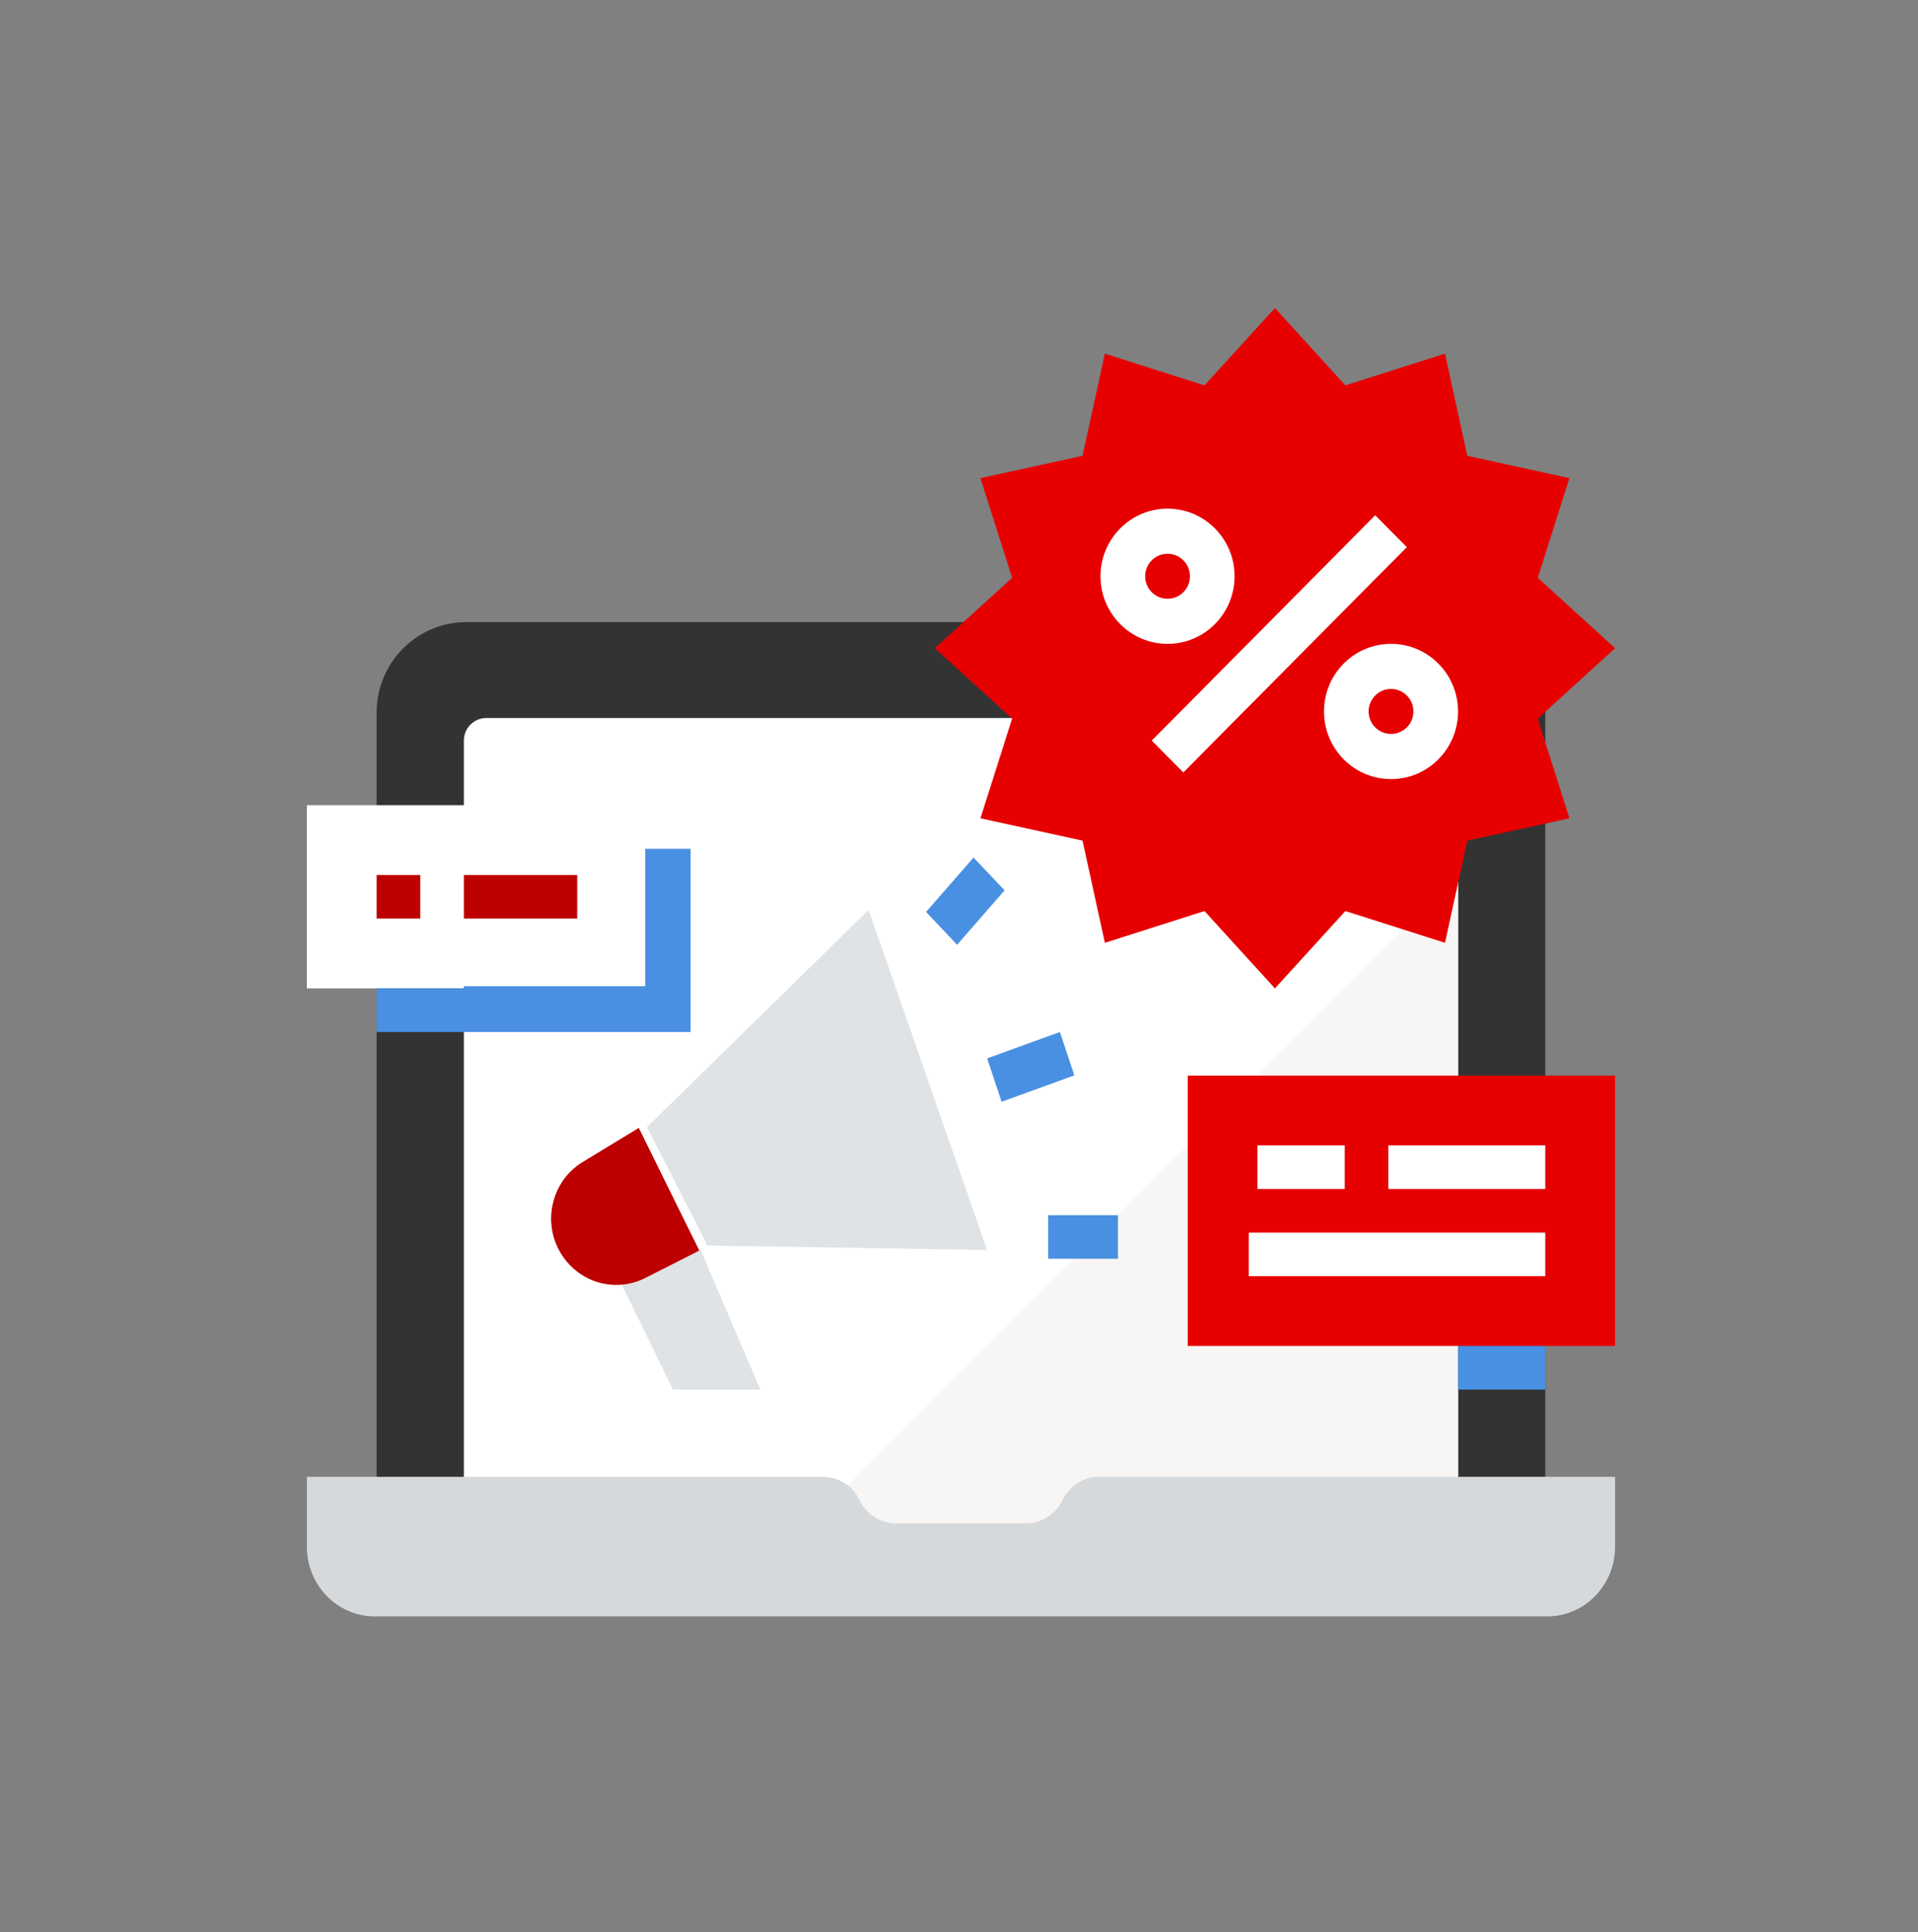 <svg xmlns="http://www.w3.org/2000/svg" width="138" height="139" viewBox="0 0 138 139">
    <rect x="0" y="0" width="138" height="139" fill="#808080" stroke="none"/>
    <g fill="none">
        <path fill="#333" d="M82.635 22.59H11.488c-3.572 0-6.468 2.916-6.468 6.513v61.882h84.083V29.103c0-3.597-2.896-6.514-6.468-6.514z" transform="translate(22.08 22.163)"/>
        <path fill="#FFF" d="M79.576 29.492H12.92c-.897 0-1.625.726-1.625 1.62v56.736h71.533V32.734c0-1.79-1.456-3.242-3.252-3.242z" transform="translate(22.08 22.163)"/>
        <path fill="#F8F5F5" d="M82.828 40.786L35.767 87.848 82.828 87.848z" transform="translate(22.08 22.163)"/>
        <path fill="#E60000" d="M69.651 0L74.718 5.562 81.887 3.279 83.493 10.629 90.844 12.236 88.561 19.405 94.123 24.472 88.561 29.539 90.844 36.708 83.493 38.315 81.887 45.665 74.718 43.382 69.651 48.944 64.583 43.382 57.415 45.665 55.808 38.315 48.458 36.708 50.741 29.539 45.179 24.472 50.741 19.405 48.458 12.236 55.808 10.629 57.415 3.279 64.583 5.562z" transform="translate(22.08 22.163)"/>
        <g fill="#FFF">
            <path d="M3.687 16.685L19.765.475 22.04 2.767 5.961 18.977zM4.824 9.726C2.16 9.726 0 7.549 0 4.863 0 2.177 2.16 0 4.824 0c2.664 0 4.824 2.177 4.824 4.863 0 2.686-2.16 4.863-4.824 4.863zm0-6.484c-.888 0-1.608.726-1.608 1.621s.72 1.621 1.608 1.621c.888 0 1.608-.726 1.608-1.621s-.72-1.621-1.608-1.621zM20.903 19.452c-2.664 0-4.824-2.177-4.824-4.863 0-2.686 2.16-4.863 4.824-4.863 2.664 0 4.824 2.177 4.824 4.863 0 2.686-2.16 4.863-4.824 4.863zm0-6.484c-.888 0-1.608.726-1.608 1.621s.72 1.621 1.608 1.621c.888 0 1.608-.726 1.608-1.621s-.72-1.621-1.608-1.621z" transform="translate(22.08 22.163) translate(57.101 14.432)"/>
        </g>
        <path fill="#E0E3E6" d="M28.334 67.768L22.589 70.127 26.338 77.808 32.629 77.808zM48.944 67.768L28.821 67.446 24.472 58.922 40.418 43.296z" transform="translate(22.08 22.163)"/>
        <path fill="#BD0000" d="M17.81 67.017c.439 1.316 1.412 2.374 2.668 2.902 1.258.527 2.676.472 3.89-.15l3.869-1.96-4.357-8.826-4.03 2.45c-1.884 1.134-2.735 3.464-2.04 5.584z" transform="translate(22.08 22.163)"/>
        <path fill="#4A90E2" d="M48.944 53.981L54.18 52.081 55.219 55.202 49.983 57.101zM44.551 43.447L47.965 39.531 50.199 41.89 46.784 45.806zM53.336 65.258L58.356 65.258 58.356 68.396 53.336 68.396z" transform="translate(22.08 22.163)"/>
        <path fill="#E60000" d="M63.376 55.219L94.123 55.219 94.123 74.671 63.376 74.671z" transform="translate(22.08 22.163)"/>
        <path fill="#FFF" d="M68.396 60.238L74.671 60.238 74.671 63.376 68.396 63.376zM77.808 60.238L89.103 60.238 89.103 63.376 77.808 63.376zM67.768 66.513L89.103 66.513 89.103 69.651 67.768 69.651zM0 35.767L24.472 35.767 24.472 48.944 0 48.944z" transform="translate(22.08 22.163)"/>
        <path fill="#BD0000" d="M5.02 40.786L8.157 40.786 8.157 43.924 5.02 43.924zM11.295 40.786L19.452 40.786 19.452 43.924 11.295 43.924z" transform="translate(22.08 22.163)"/>
        <path fill="#D6D9DB" d="M89.254 94.123H4.868C2.18 94.123 0 91.875 0 89.103v-5.02h37.133c1.112 0 2.129.648 2.626 1.673.496 1.025 1.513 1.673 2.626 1.673h9.353c1.112 0 2.13-.648 2.626-1.673.497-1.025 1.513-1.673 2.626-1.673h37.133v5.02c0 2.772-2.18 5.02-4.869 5.02z" transform="translate(22.08 22.163)"/>
        <path fill="#4A90E2" d="M24.346 38.904L24.346 48.787 11.295 48.787 11.295 52.081 27.609 52.081 27.609 38.904zM5.02 48.944L11.295 48.944 11.295 52.081 5.02 52.081zM82.828 74.671L89.103 74.671 89.103 77.808 82.828 77.808z" transform="translate(22.08 22.163)"/>
    </g>
</svg>
